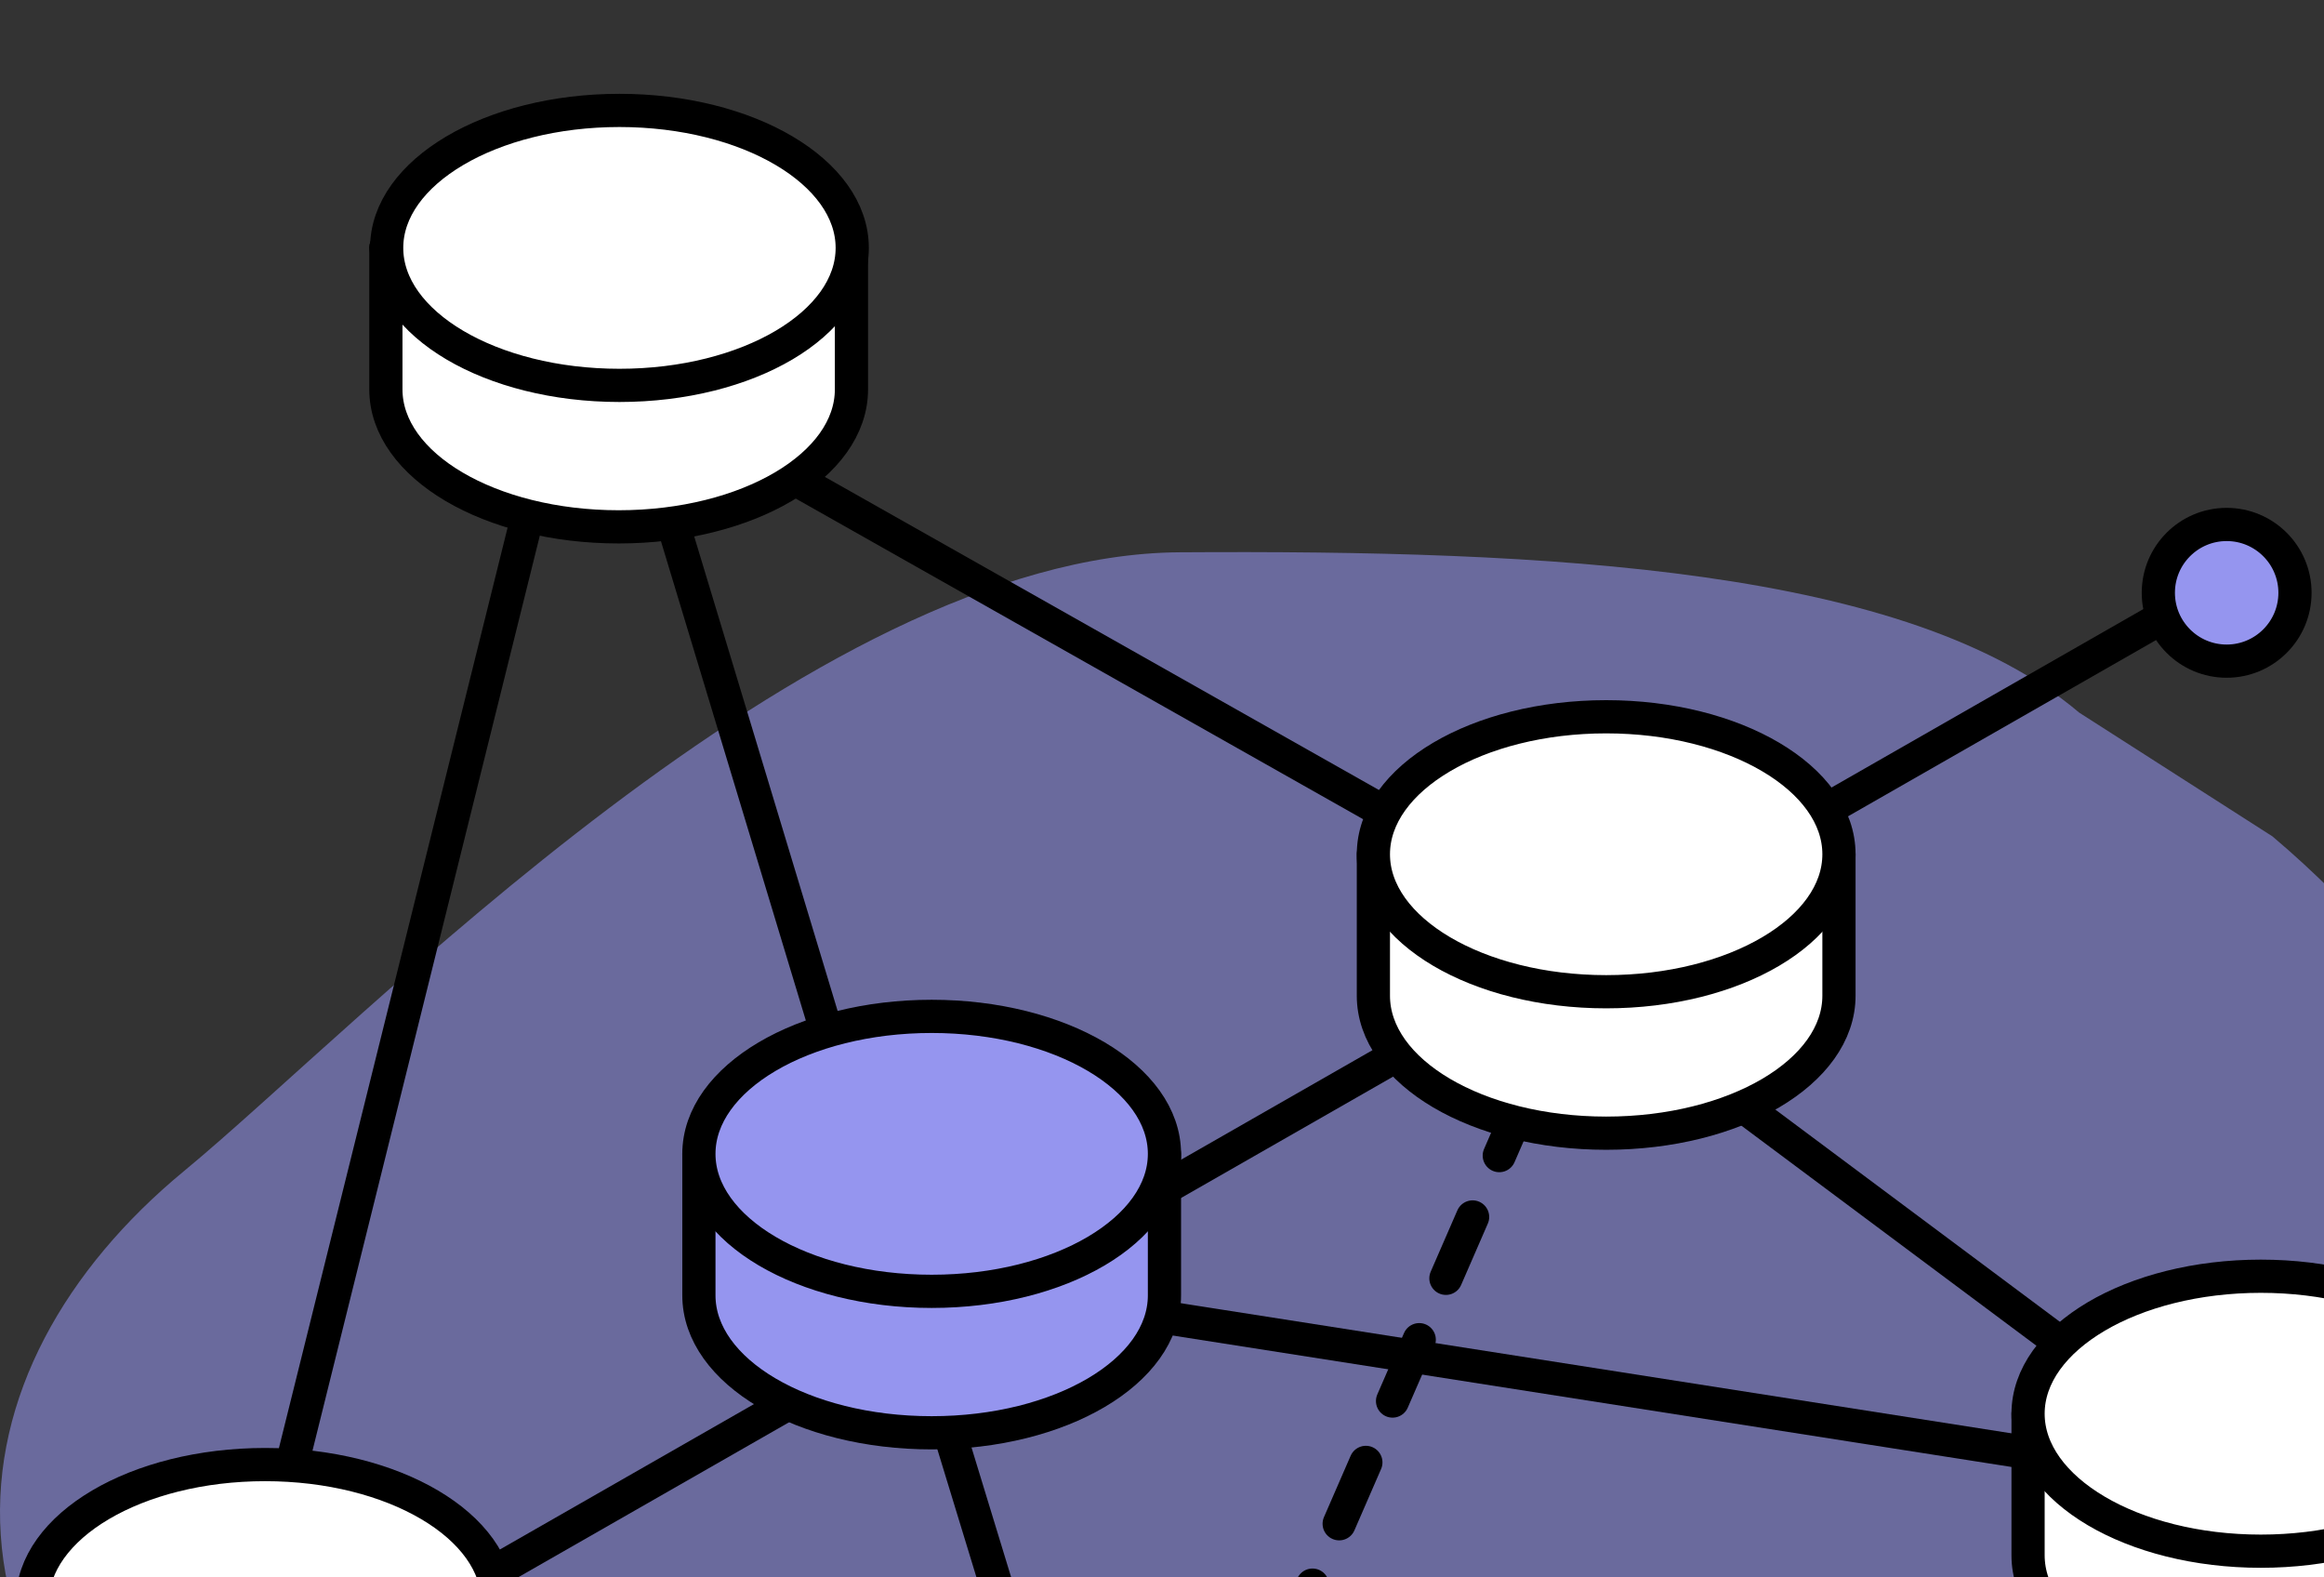 <svg width="140" height="95" viewBox="0 0 140 95" fill="none" xmlns="http://www.w3.org/2000/svg">
<rect x="0" y="0" width="140" height="95" fill="#333333" stroke="none"/>
<path opacity="0.565" fill-rule="evenodd" clip-rule="evenodd" d="M136.897 50.374C158.031 68.275 153.706 87.928 143.738 99.561C133.77 111.193 44.505 132.885 18.921 117.248C-6.663 101.611 -3.223 82.316 11.102 70.514C21.702 61.781 48.766 33.405 71.065 33.262C93.365 33.118 114.954 34.194 125.251 42.917L136.897 50.374Z" fill="#9595EF"/>
<path d="M39.949 29.575L49.904 62.503" stroke="black" stroke-width="2" stroke-miterlimit="10" stroke-linecap="round" stroke-linejoin="round"/>
<path d="M60.719 77.867L124.278 87.822" stroke="black" stroke-width="2" stroke-miterlimit="10" stroke-linecap="round" stroke-linejoin="round"/>
<path d="M55.98 82.27L65.457 113.284" stroke="black" stroke-width="2" stroke-miterlimit="10" stroke-linecap="round" stroke-linejoin="round"/>
<path d="M91.926 65.901L72.398 110.795" stroke="black" stroke-width="2" stroke-miterlimit="10" stroke-linecap="round" stroke-linejoin="round" stroke-dasharray="4.03 4.03"/>
<path d="M23.246 14.931L85.513 50.108" stroke="black" stroke-width="2" stroke-miterlimit="10" stroke-linecap="round" stroke-linejoin="round"/>
<path d="M101.02 63.652L134.139 88.348" stroke="black" stroke-width="2" stroke-miterlimit="10" stroke-linecap="round" stroke-linejoin="round"/>
<path d="M31.858 30.773L15.969 94.714" stroke="black" stroke-width="2" stroke-miterlimit="10" stroke-linecap="round" stroke-linejoin="round"/>
<path d="M132.844 35.702L15.969 102.563" stroke="black" stroke-width="2" stroke-miterlimit="10" stroke-linecap="round" stroke-linejoin="round"/>
<path d="M23.246 14.931V23.45C23.246 28.044 29.516 31.73 37.269 31.73C45.023 31.73 51.292 28.044 51.292 23.45V14.931H23.246Z" fill="white" stroke="black" stroke-width="2" stroke-miterlimit="10" stroke-linecap="round" stroke-linejoin="round"/>
<path d="M37.316 23.21C45.061 23.21 51.339 19.503 51.339 14.93C51.339 10.357 45.061 6.65 37.316 6.65C29.571 6.65 23.293 10.357 23.293 14.93C23.293 19.503 29.571 23.21 37.316 23.21Z" fill="white" stroke="black" stroke-width="2" stroke-miterlimit="10" stroke-linecap="round" stroke-linejoin="round"/>
<path d="M15.969 104.765C23.713 104.765 29.992 101.058 29.992 96.485C29.992 91.912 23.713 88.205 15.969 88.205C8.224 88.205 1.945 91.912 1.945 96.485C1.945 101.058 8.224 104.765 15.969 104.765Z" fill="white" stroke="black" stroke-width="2" stroke-miterlimit="10" stroke-linecap="round" stroke-linejoin="round"/>
<path d="M42.102 69.492V78.011C42.102 82.606 48.371 86.291 56.125 86.291C63.878 86.291 70.148 82.606 70.148 78.011V69.492H42.102Z" fill="#9595EF" stroke="black" stroke-width="2" stroke-miterlimit="10" stroke-linecap="round" stroke-linejoin="round"/>
<path d="M56.125 77.772C63.87 77.772 70.148 74.065 70.148 69.492C70.148 64.919 63.87 61.212 56.125 61.212C48.38 61.212 42.102 64.919 42.102 69.492C42.102 74.065 48.38 77.772 56.125 77.772Z" fill="#9595EF" stroke="black" stroke-width="2" stroke-miterlimit="10" stroke-linecap="round" stroke-linejoin="round"/>
<path d="M122.172 85.143V93.662C122.172 98.256 128.442 101.942 136.195 101.942C143.948 101.942 150.218 98.256 150.218 93.662V85.143H122.172Z" fill="white" stroke="black" stroke-width="2" stroke-miterlimit="10" stroke-linecap="round" stroke-linejoin="round"/>
<path d="M136.195 93.422C143.94 93.422 150.218 89.715 150.218 85.142C150.218 80.569 143.94 76.862 136.195 76.862C128.45 76.862 122.172 80.569 122.172 85.142C122.172 89.715 128.45 93.422 136.195 93.422Z" fill="white" stroke="black" stroke-width="2" stroke-miterlimit="10" stroke-linecap="round" stroke-linejoin="round"/>
<path d="M82.734 51.448V59.967C82.734 64.562 89.004 68.247 96.757 68.247C104.511 68.247 110.781 64.562 110.781 59.967V51.448H82.734Z" fill="white" stroke="black" stroke-width="2" stroke-miterlimit="10" stroke-linecap="round" stroke-linejoin="round"/>
<path d="M96.757 59.728C104.502 59.728 110.781 56.021 110.781 51.448C110.781 46.875 104.502 43.168 96.757 43.168C89.013 43.168 82.734 46.875 82.734 51.448C82.734 56.021 89.013 59.728 96.757 59.728Z" fill="white" stroke="black" stroke-width="2" stroke-miterlimit="10" stroke-linecap="round" stroke-linejoin="round"/>
<path d="M134.136 39.818C136.409 39.818 138.252 37.975 138.252 35.702C138.252 33.429 136.409 31.586 134.136 31.586C131.862 31.586 130.02 33.429 130.02 35.702C130.02 37.975 131.862 39.818 134.136 39.818Z" fill="#9595EF" stroke="black" stroke-width="2" stroke-miterlimit="10"/>
</svg>
